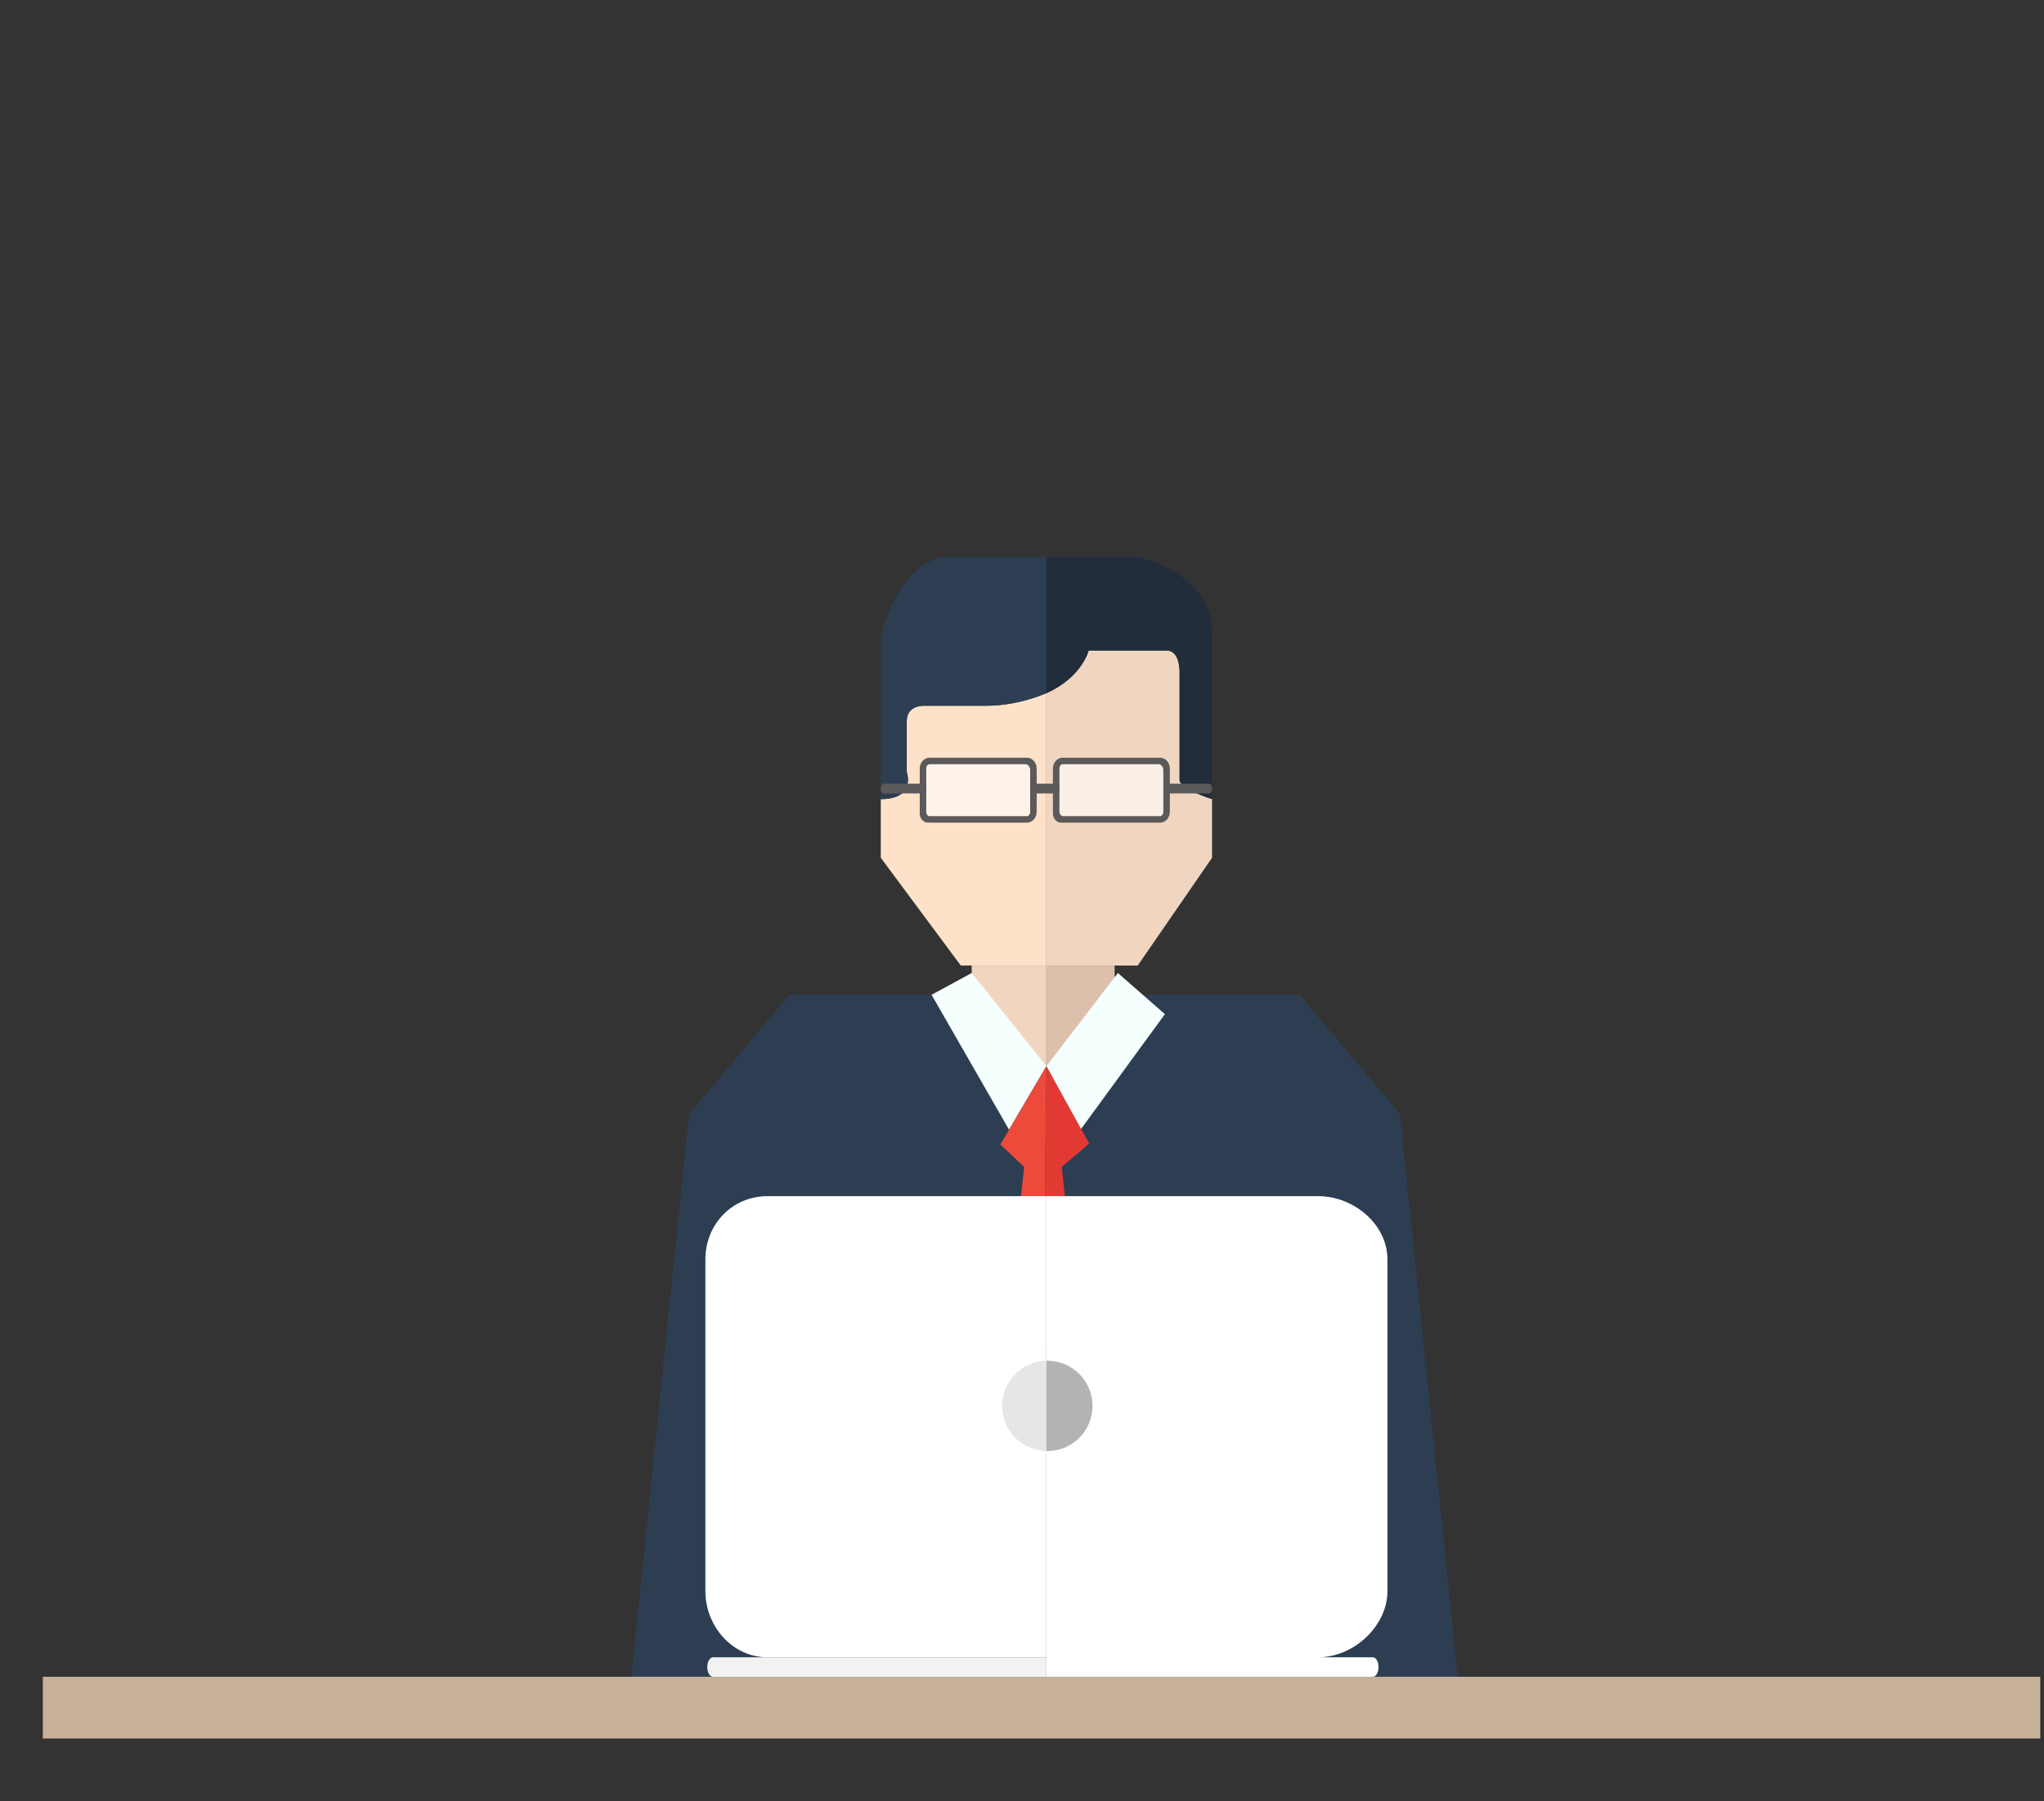 <svg viewBox="0 0 472 416" xmlns="http://www.w3.org/2000/svg" fill-rule="evenodd" clip-rule="evenodd" stroke-linejoin="round" stroke-miterlimit="1.414"><rect x="0" y="0" width="472" height="416" fill="#333333" stroke="none"/><path d="M277.96 294.15c-.042-.882-.084-1.763-.11-2.643-.015-.504-.093-1.108-.01-1.63 1.234.986 2.46 1.976 3.7 2.957 1.036.823 2.01 1.716 2.988 2.602a.15.15 0 0 0-.028.03c-.95 1.205-2.202 2.207-3.378 3.185-.862.714-1.84 1.37-2.6 2.198-.04-.006-.078-.008-.116-.016-.247-2.227-.337-4.445-.445-6.684m3.673-4.404c1.578.066 3.16.11 4.74.165 1.596.052 3.192.044 4.786.097 1.294.044 2.526.033 3.802-.12a490.5 490.5 0 0 0-4.345 3.556c-.833.688-1.663 1.378-2.482 2.082-.466.4-.993.79-1.387 1.264a.15.15 0 0 0-.027.038c-1.67-1.386-3.2-2.926-4.9-4.274-1.14-.904-2.275-1.817-3.41-2.726 1.07.02 2.15-.13 3.223-.084m13.416 3.236c-.062 1.058-.044 2.12-.07 3.178-.04 1.587.017 3.167.034 4.754-1.788-2.03-3.622-4.148-5.728-5.846.498-.417.994-.832 1.492-1.245a494.796 494.796 0 0 1 4.316-3.53c.087.893.008 1.794-.045 2.69m-12.56 8.113c-1.144-.038-2.324-.072-3.473-.19.693-.692 1.532-1.272 2.282-1.887 1.215-.998 2.505-2.033 3.48-3.27a.383.383 0 0 0 .032-.055c.57.513 1.145 1.022 1.737 1.51.117.098.27.034.324-.068a.165.165 0 0 0 .154-.064c.37-.443.86-.81 1.298-1.186.215-.187.436-.372.654-.557 2.173 1.748 4.057 3.945 5.898 6.03a344.46 344.46 0 0 1-8.065-.127c-1.44-.034-2.882-.087-4.322-.135m-.246.388c1.437.052 2.874.105 4.31.14 2.888.07 5.774.134 8.664.134.057 0 .1-.02.132-.052l.01-.01a.184.184 0 0 0 .055-.137c-.005-1.8-.08-3.597-.04-5.397.028-1.137.017-2.275.085-3.41.06-1.02.127-2.032-.047-3.047.01-.115-.093-.256-.248-.235-1.44.2-2.81.186-4.256.137-1.513-.05-3.027-.044-4.538-.09-1.497-.044-2.994-.104-4.49-.155-1.39-.045-2.805.174-4.184.035a.157.157 0 0 0-.18.12c-.004.01-.01.016-.01.026-.148.526-.073 1.156-.062 1.694.02.926.068 1.853.11 2.778.113 2.348.204 4.676.474 7.017.017.15.164.21.275.182a.2.2 0 0 0 .055.015c1.273.17 2.6.21 3.884.256M229.01 213.58c-.33.225-.626.487-.95.726.235-.176.434-.488.598-.73.12 0 .238 0 .353.004m.982 1.16c.024-.015.048-.03.07-.046l-.07.046m1.583-1.1c-.508.28-.943.667-1.42.993.35-.242.748-.58.95-.927.032-.054-.034-.094-.076-.062-.576.45-1.143.902-1.793 1.236.024-.013.382-.457.49-.554.232-.21.482-.395.71-.61.034-.033 0-.104-.048-.084-.432.18-.794.45-1.158.737-.146.117-.296.228-.45.335-.42.294.102-.175.152-.23.233-.257.482-.498.71-.76.044-.05-.022-.11-.07-.07-.443.344-1.03.83-1.357 1.075.41-.306.72-.692.965-1.135.797.024 1.595.04 2.393.055M231.248 215.082c-.092 0-.183-.004-.274-.005.62-.424 1.273-.794 1.898-1.213-.267.18-.493.455-.764.643-.212.148-.42.296-.617.46-.046.04.014.098.06.078.68-.288 1.234-.76 1.855-1.15.21-.143.218-.117.027.076-.156.19-.375.348-.57.49-.26.193-.528.366-.776.573-.025.02-.018.05.002.07l-.84-.02m1.096-1.36a.053.053 0 0 0 .012-.073l.64.003c-.59.414-1.214.772-1.82 1.16-.024.005-.045.013-.066.02.09-.1.184-.194.278-.29.294-.3.623-.566.956-.82m.743-.07l.555.006c-.546.276-1.02.666-1.54.99.388-.25.75-.568.988-.944a.05.05 0 0 0-.003-.052m-.798 1.315c.547-.222 1.137-.783 1.46-1.264.01-.017.01-.033.003-.047.196.002.39.005.588.01-.74.347-1.29.99-2.05 1.3m3.033-.996c-.32.185-.63.38-.94.582-.126.08-.252.163-.38.24l-.055.042c.386-.346.807-.59 1.06-1.067.02-.04-.026-.097-.07-.066-.606.428-1.196.876-1.852 1.227.14-.074.42-.397.598-.545.266-.222.535-.432.786-.67.013-.014.017-.03.013-.042.282.007.562.018.842.034 0 .09 0 .18-.002.267m-2.384 1.137c.668-.323 1.262-.758 1.863-1.19l-.165.214c-.113.13-.256.236-.39.34-.223.18-.445.35-.642.56-.038.04.01.105.06.077.454-.26.888-.55 1.33-.827.458-.288.007.092-.068.17-.19.204-.397.387-.595.58-.033.033 0 .102.05.083.113-.044.7-.394.6-.06-.02.06.076.087.095.026.065-.22.065-.138 0-.358-.01-.03-.046-.046-.074-.03-.105.07-.216.134-.33.19-.363.195.134-.17.176-.21.17-.165.322-.337.466-.523-.018.34-.053.676-.08 1.018-1.024-.006-2.047-.036-3.07-.063.684-.21 1.19-.71 1.773-1.11.61-.418.106-.03-.16.186-.327.264-.636.528-.9.853-.037.044.006.102.06.078m-1.18-1.46c0-.003.002-.006.003-.008l.51.006c-.563.33-1.064.746-1.606 1.108-.47.31.246-.226.343-.314.27-.247.52-.506.75-.792m-2.126 1.395c.606-.28 1.09-.72 1.63-1.106.443-.32.272-.16-.008.13-.302.315-.643.593-.955.897-.04.04.012.104.06.078.43-.23.817-.525 1.21-.81a6.732 6.732 0 0 0-.784.837c-.565-.01-1.128-.02-1.693-.026h.012a6.1 6.1 0 0 0 1.028-.6c-.208.167-.41.343-.56.52-.036.044.01.103.06.08m-1.61-.002l.004-.193c.004 0 .005.003.008 0 .335-.07.602-.25.85-.464-.154.17-.303.342-.442.525-.033.043.027.09.067.068.563-.308 1.02-.762 1.568-1.094.21-.16.217-.162.024 0-.145.126-.297.247-.446.372-.25.212-.454.44-.62.72-.017.034.003.06.03.07h-.088c-.308-.004-.64-.028-.955-.002m.07-1.113c.01-.127.023-.254.035-.382.12.014.243.022.367.026a2.16 2.16 0 0 0-.402.357m-.01.13c.012.004.027 0 .04-.014.1-.143.223-.26.372-.355-.1.088-.193.182-.277.286-.05.057-.096.115-.144.17l.008-.085m.508.19c-.164.18-.363.338-.558.484l.02-.313c.322-.22.613-.476.928-.708.14-.104-.258.38-.39.54m-.82 1.204c.03.01.064.012.1.006.384-.078.83-.022 1.22-.02.77.006 1.537.024 2.306.04 1.34.03 2.682.082 4.024.085.09 0 .148-.05.175-.113a.04.04 0 0 1 .004-.008v-.005a.216.216 0 0 0 .018-.07c.042-.622.127-1.226.1-1.852a.186.186 0 0 0-.077-.15.192.192 0 0 0-.12-.048c-1.247-.076-2.505-.05-3.753-.073-.82-.015-1.644-.03-2.464-.055-.417-.013-.89.027-1.3-.064a.196.196 0 0 0-.2.07.22.22 0 0 0-.052.122c-.056.65-.127 1.296-.13 1.95 0 .107.068.17.15.186M218.77 179.973c.3-.177.51-.43.744-.692.346-.383.108-.125-.08.114-.136.173-.26.352-.38.536a.052.052 0 0 0-.003.042h-.28m.637-1.115a.054.054 0 0 0-.015.007c-.29.23-.495.53-.753.79-.42.422.216-.39.152-.315.11-.133.2-.26.282-.416.02-.04-.024-.095-.068-.067-.157.1-.27.207-.4.346-.344.368-.042-.193.01-.356v-.013c.263 0 .527.01.79.023m1.642-2.28c-.183.13-.37.25-.567.35.007-.116.014-.233.025-.35.18-.01.36-.008.543 0m1.982 2.443c.092.004.185.008.277.016-.306.236-.657.507-.897.79.23-.27.46-.5.62-.806m-1.294 1.166a.194.194 0 0 0-.068.012c.32-.24.59-.538.867-.832.184-.194.576-.503.08.087-.173.204-.36.395-.52.61-.03.044.028.095.068.07.292-.188.538-.416.787-.656.095-.09.394-.327.176.01-.132.198-.302.377-.437.577-.023.035.015.09.056.074.164-.064.605-.415.534-.127-.016.062.08.09.095.026l.04-.154c-.01.106-.015.21-.018.316-.555.028-1.106-.007-1.66-.012m-1.34 1.977c.002-.063.003-.127.003-.19.304-.125.552-.34.823-.52-.15.175-.332.325-.45.53-.02.033.014.088.056.07a2.88 2.88 0 0 0 .254-.116c.08-.043.162-.08.246-.116.152-.058.096.11.096.186 0 .03.022.045.045.047.004.052.01.103.013.155-.362-.016-.726-.055-1.086-.045m1.247-3.956a.044.044 0 0 0 .014-.024c0 .114 0 .226.003.34-.003 0-.006 0-.01.002-.56.417-1.122.816-1.596 1.33-.044.048.026.118.07.072.19-.21.39-.397.606-.58.156-.13.318-.254.48-.375.01-.005.015-.01.022-.014-.295.353-.542.75-.883 1.07a.175.175 0 0 0-.064-.055.194.194 0 0 0-.105-.03l-.35.007c.54-.648 1.158-1.21 1.814-1.742m-.662.318c-.468.452-.948.83-1.266 1.404a.054.054 0 0 0-.006.025c-.183.004-.365.01-.548.016.614-.454 1.295-.936 1.82-1.444m.288-.82c.5-.315-.05.25-.15.343a3.572 3.572 0 0 1-.628.445c-.004-.096-.008-.193-.01-.29.278-.14.52-.333.788-.5m.027-.653c.387-.297-.283.426-.367.505-.15.147-.305.28-.456.423a48.42 48.42 0 0 1-.005-.33c.304-.146.55-.385.827-.598m-.5-.093c-.107.113-.22.218-.327.327l.007-.245c.15-.074.295-.152.438-.246.42-.27-.054.095-.12.164m.4 1.468a.05.05 0 0 0-.02-.03c.092-.037.182-.076.273-.115-.085.036-.17.087-.254.145m-.222 1.67a2.74 2.74 0 0 1-.486.404c-.13.087-.097.042.1-.132.11-.112.222-.223.336-.333.35-.342.698-.683 1.018-1.054l.094.01c-.41.3-.714.727-1.062 1.104m.33.232c-.016.022-.007.046.01.06-.327.143-.623.35-.936.522a6.765 6.765 0 0 1-.006-.246c.504-.258.846-.695 1.216-1.124.103-.117.212-.228.326-.335.015-.013.14-.127.237-.206.02.003.044.004.068.005-.314.436-.627.872-.916 1.324m.08.137c-.304.327-.697.555-.992.893-.005-.112-.008-.225-.01-.337.335-.18.648-.407 1-.556m.174-.16a.038.038 0 0 0-.024-.002l-.035.014c.03-.02.06-.04.088-.062v.002a.152.152 0 0 0-.03.047m-1.158 1.204c.33-.18.606-.437.95-.59-.26.354-.62.61-.945.91 0-.108-.002-.213-.005-.32m1.126-.712c-.01-.02-.03-.036-.057-.03-.313.104-.565.3-.832.48.295-.278.644-.497.906-.81-.003.12-.008.24-.015.36m.324-1.826c-.24.162-.45.465-.658.67-.274.27-.55.537-.816.815 0-.1.003-.2.008-.297.567-.3.93-.84 1.466-1.188m-.18-.324l.005.127.002.02a.156.156 0 0 0 .06.138c-.44.294-.77.72-1.205 1.03.425-.326.734-.912 1.138-1.314m-.706 3.238c.157-.2.363-.36.493-.583.026-.045-.024-.092-.067-.068-.254.136-.473.327-.713.48.31-.266.627-.522.843-.873-.017.284-.042.566-.048.85-.186.023-.345.114-.51.194m2.47-2.166c-.013-.01-.03-.018-.048-.01-.142.055-.568.33-.29-.02.162-.2.28-.396.35-.64.01 0 .02 0 .03.003-.01.223-.025.445-.043.667m-.666-.706c-.296.265-.56.567-.844.85-.133.13-.278.25-.435.352.11-.074.226-.322.3-.43.18-.264.37-.52.555-.777.142.004.285.004.426.006m-1.1-2.405c.023.52 0 1.037-.002 1.556-.005-.027-.033-.052-.06-.043-.247.09-.482.195-.722.296-.137.057-.574.312-.176.063.387-.243.737-.54.95-.948.02-.036-.01-.087-.053-.072-.2.067-.36.145-.542.258-.108.07-.81.613-.475.288.375-.365.76-.66 1.005-1.133a.05.05 0 0 0-.067-.068c-.385.198-.675.528-1.05.737v-.055c.144-.15.306-.37.398-.46.14-.137.252-.284.36-.443.144.01.29.018.433.024m-1.73 2.268c.125.004.25.007.373.008.044 0 .08-.01.11-.03.054-.03.092-.085.09-.17l-.004-.04c.17-.05.335-.107.497-.173-.355.225-.693.472-1.023.734-.216.17-.576.372-.725.604.2-.308.444-.59.676-.876a.055.055 0 0 0 .005-.056m-1 .727c.14-.237.357-.458.533-.67.025-.03.01-.063-.013-.077l.392.017c-.25.172-.443.385-.642.61-.108.124-.583.66-.27.12m-.567-.69v-.078l.117-.003-.117.08m-.013.468c.004-.122.01-.242.013-.365.006 0 .012 0 .02-.003.226-.095.045.165-.033.368m-.003.155c.016.01.038.01.058-.007.132-.114.81-.864.316-.26a2.742 2.742 0 0 0-.37.548 3.902 3.902 0 0 1-.003-.28m.304.433a9.074 9.074 0 0 1-.287-.013c0-.006-.003-.01-.003-.018.01 0 .022 0 .035-.006.205-.113.364-.266.514-.43-.097.128-.187.272-.258.44a.044.044 0 0 0 0 .027m1.343 2.353c-.004.078.03.132.077.162.03.052.085.087.165.08.486-.033.976.04 1.46.046.143.002.205-.118.19-.224a.214.214 0 0 0 .003-.063c-.072-.578.014-1.158.037-1.737.555.01 1.104.04 1.66-.003a.188.188 0 0 0 .086-.026.18.18 0 0 0 .112-.172c.006-.502.084-.997.088-1.5a.17.17 0 0 0-.003-.03v-.013c-.008-.07-.053-.13-.143-.146-.552-.108-1.112-.032-1.667-.094-.022-.728.038-1.457-.013-2.184a.223.223 0 0 0-.027-.088.184.184 0 0 0-.172-.11c-.51-.006-1.02-.087-1.527-.024a.22.22 0 0 0-.115.052.206.206 0 0 0-.082.147c-.07.684-.06 1.4-.027 2.09-.628-.014-1.26-.07-1.886-.04a.194.194 0 0 0-.096.03c-.09.01-.166.072-.157.19.04.51-.047 1.02.04 1.53.017.106.095.147.176.142.006 0 .01.002.016.003.59.06 1.19.015 1.786.003-.015.66.055 1.32.02 1.98" fill="#40c5e4" fill-rule="nonzero"/><path d="M268.262 229.74H182.32l-23.2 27.52-13.483 131.48h124.357l-1.732-159z" fill="#2e3e52" fill-rule="nonzero"/><path d="M214.118 229.74h85.943l23.2 27.52 13.483 131.48H212.386l1.732-159z" fill="#2e3e52" fill-rule="nonzero"/><path d="M224.387 222.99v20.593l17.25 2.655v-23.25h-17.25z" fill="#f0d6c1" fill-rule="nonzero"/><path d="M227.61 162.99h-13.85s-4.373-.394-4.373 3.525v11.76s2.25 6.27-6 6.27V198.1l18.488 24.89h19.762v-62.904c-3.75 1.54-8.5 2.903-14.028 2.903" fill="#fee1c9" fill-rule="nonzero"/><path d="M219.51 128.614c-11.998 0-16.123 18.47-16.123 18.47v37.462c8.25 0 6-6.272 6-6.272v-11.76c0-3.918 4.373-3.525 4.373-3.525h13.85c5.528 0 10.277-1.363 14.027-2.904v-31.473H219.51z" fill="#2e3e52" fill-rule="nonzero"/><path d="M257.387 243.583V222.99h-15.75v23.248l15.75-2.655z" fill="#ddc0ac" fill-rule="nonzero"/><path d="M272.387 180.103V155.28s.167-5.04-2.968-5.04h-18.032s-1.5 6.144-9.75 9.846v62.903h21.088l17.16-24.892v-13.552s-7.5-2.303-7.5-4.443" fill="#f0d6c1" fill-rule="nonzero"/><path d="M262.886 128.614h-21.25v31.472c8.25-3.702 9.752-9.847 9.752-9.847h18.03c3.136 0 2.97 5.04 2.97 5.04v24.823c0 2.14 7.5 4.443 7.5 4.443v-38.422c0-13.76-17.002-17.51-17.002-17.51" fill="#212d3a" fill-rule="nonzero"/><path fill="#c7b299" fill-rule="nonzero" d="M9.887 387.24h461.25v14.25H9.887z"/><path d="M224.387 224.704l-9.268 5.035 17.892 31.157 8.625-14.66-17.25-21.533zM258.137 224.704l10.86 9.507-19.485 26.687-7.875-14.66 16.5-21.533z" fill="#f5fffe" fill-rule="nonzero"/><path d="M241.637 246.238l-10.634 18.073 5.5 5.18-4.382 39.75h8.767l.75-63.002z" fill="#ee4a3b" fill-rule="nonzero"/><path d="M241.637 246.238l9.89 17.86-6.357 5.39 4.35 39.75h-8.633l.75-63z" fill="#e23a33" fill-rule="nonzero"/><path d="M241.637 276.24h-64.363c-8.163 0-14.387 6.455-14.387 14.618v76.568c0 8.163 6.224 15.313 14.387 15.313h64.363v-106.5z" fill="#fff" fill-rule="nonzero"/><path d="M177.944 382.74h-13.276c-.744 0-1.348.968-1.348 2.25 0 1.28.604 2.25 1.348 2.25h76.97v-4.5h-63.694z" fill="#f2f2f2" fill-rule="nonzero"/><path d="M304.38 382.74c8.162 0 16.007-7.15 16.007-15.314v-76.568c0-8.163-7.845-14.62-16.008-14.62h-62.743v106.5h62.742zM318.333 384.99c0-1.282-.602-2.25-1.348-2.25h-75.347v4.5h75.347c.746 0 1.348-.97 1.348-2.25" fill="#fff" fill-rule="nonzero"/><path d="M231.41 324.68c0 5.69 4.56 10.31 10.227 10.424v-20.85c-5.667.112-10.227 4.732-10.227 10.425" fill="#e6e6e6" fill-rule="nonzero"/><path d="M252.28 324.68c0-5.765-4.67-10.437-10.434-10.437-.07 0-.14.01-.21.01v20.85c.07.002.14.01.21.01 5.764 0 10.435-4.67 10.435-10.434" fill="#b3b3b3" fill-rule="nonzero"/><path d="M238.637 187.477c0 .973-.672 1.762-1.5 1.762h-22.5c-.828 0-1.5-.79-1.5-1.763V177.5c0-.973.672-1.76 1.5-1.76h22.5c.828 0 1.5.787 1.5 1.76v9.977zM269.387 186.8c0 .933-.66 1.69-1.473 1.69H246.11c-.814 0-1.473-.757-1.473-1.69v-9.373c0-.932.66-1.688 1.472-1.688h21.804c.813 0 1.473.755 1.473 1.687v9.374z" fill="#fff" fill-rule="nonzero" opacity=".6"/><path d="M237.137 188.49h-22.5c-.407 0-.75-.464-.75-1.013v-9.975c0-.55.343-1.013.75-1.013h22.125c.62 0 1.125.62 1.125 1.387v9.6c0 .55-.344 1.012-.75 1.012m0-13.5h-22.5c-1.24 0-2.25 1.126-2.25 2.512v10.35c0 1.18.84 2.137 1.875 2.137h22.875c1.24 0 2.25-1.127 2.25-2.513v-9.975c0-1.386-1.01-2.513-2.25-2.513M267.887 188.49h-22.5c-.407 0-.75-.464-.75-1.013v-9.975c0-.55.343-1.013.75-1.013h22.125c.62 0 1.125.62 1.125 1.387v9.6c0 .55-.344 1.012-.75 1.012m0-13.5h-22.5c-1.24 0-2.25 1.126-2.25 2.512v10.35c0 1.18.84 2.137 1.875 2.137h22.875c1.24 0 2.25-1.127 2.25-2.513v-9.975c0-1.386-1.01-2.513-2.25-2.513" fill="#5b5959" fill-rule="nonzero"/><path d="M213.887 182.317c0 .51-.315.922-.703.922h-9.095c-.388 0-.703-.413-.703-.923v-.405c0-.51.315-.923.702-.923h9.094c.388 0 .703.412.703.922v.405zM279.887 182.317c0 .51-.315.922-.703.922h-9.095c-.388 0-.703-.413-.703-.923v-.405c0-.51.315-.923.702-.923h9.094c.388 0 .703.412.703.922v.405zM244.637 182.317c0 .51-.18.922-.402.922h-5.197c-.222 0-.4-.413-.4-.923v-.405c0-.51.178-.923.4-.923h5.197c.222 0 .402.412.402.922v.405z" fill="#5b5959" fill-rule="nonzero"/></svg>